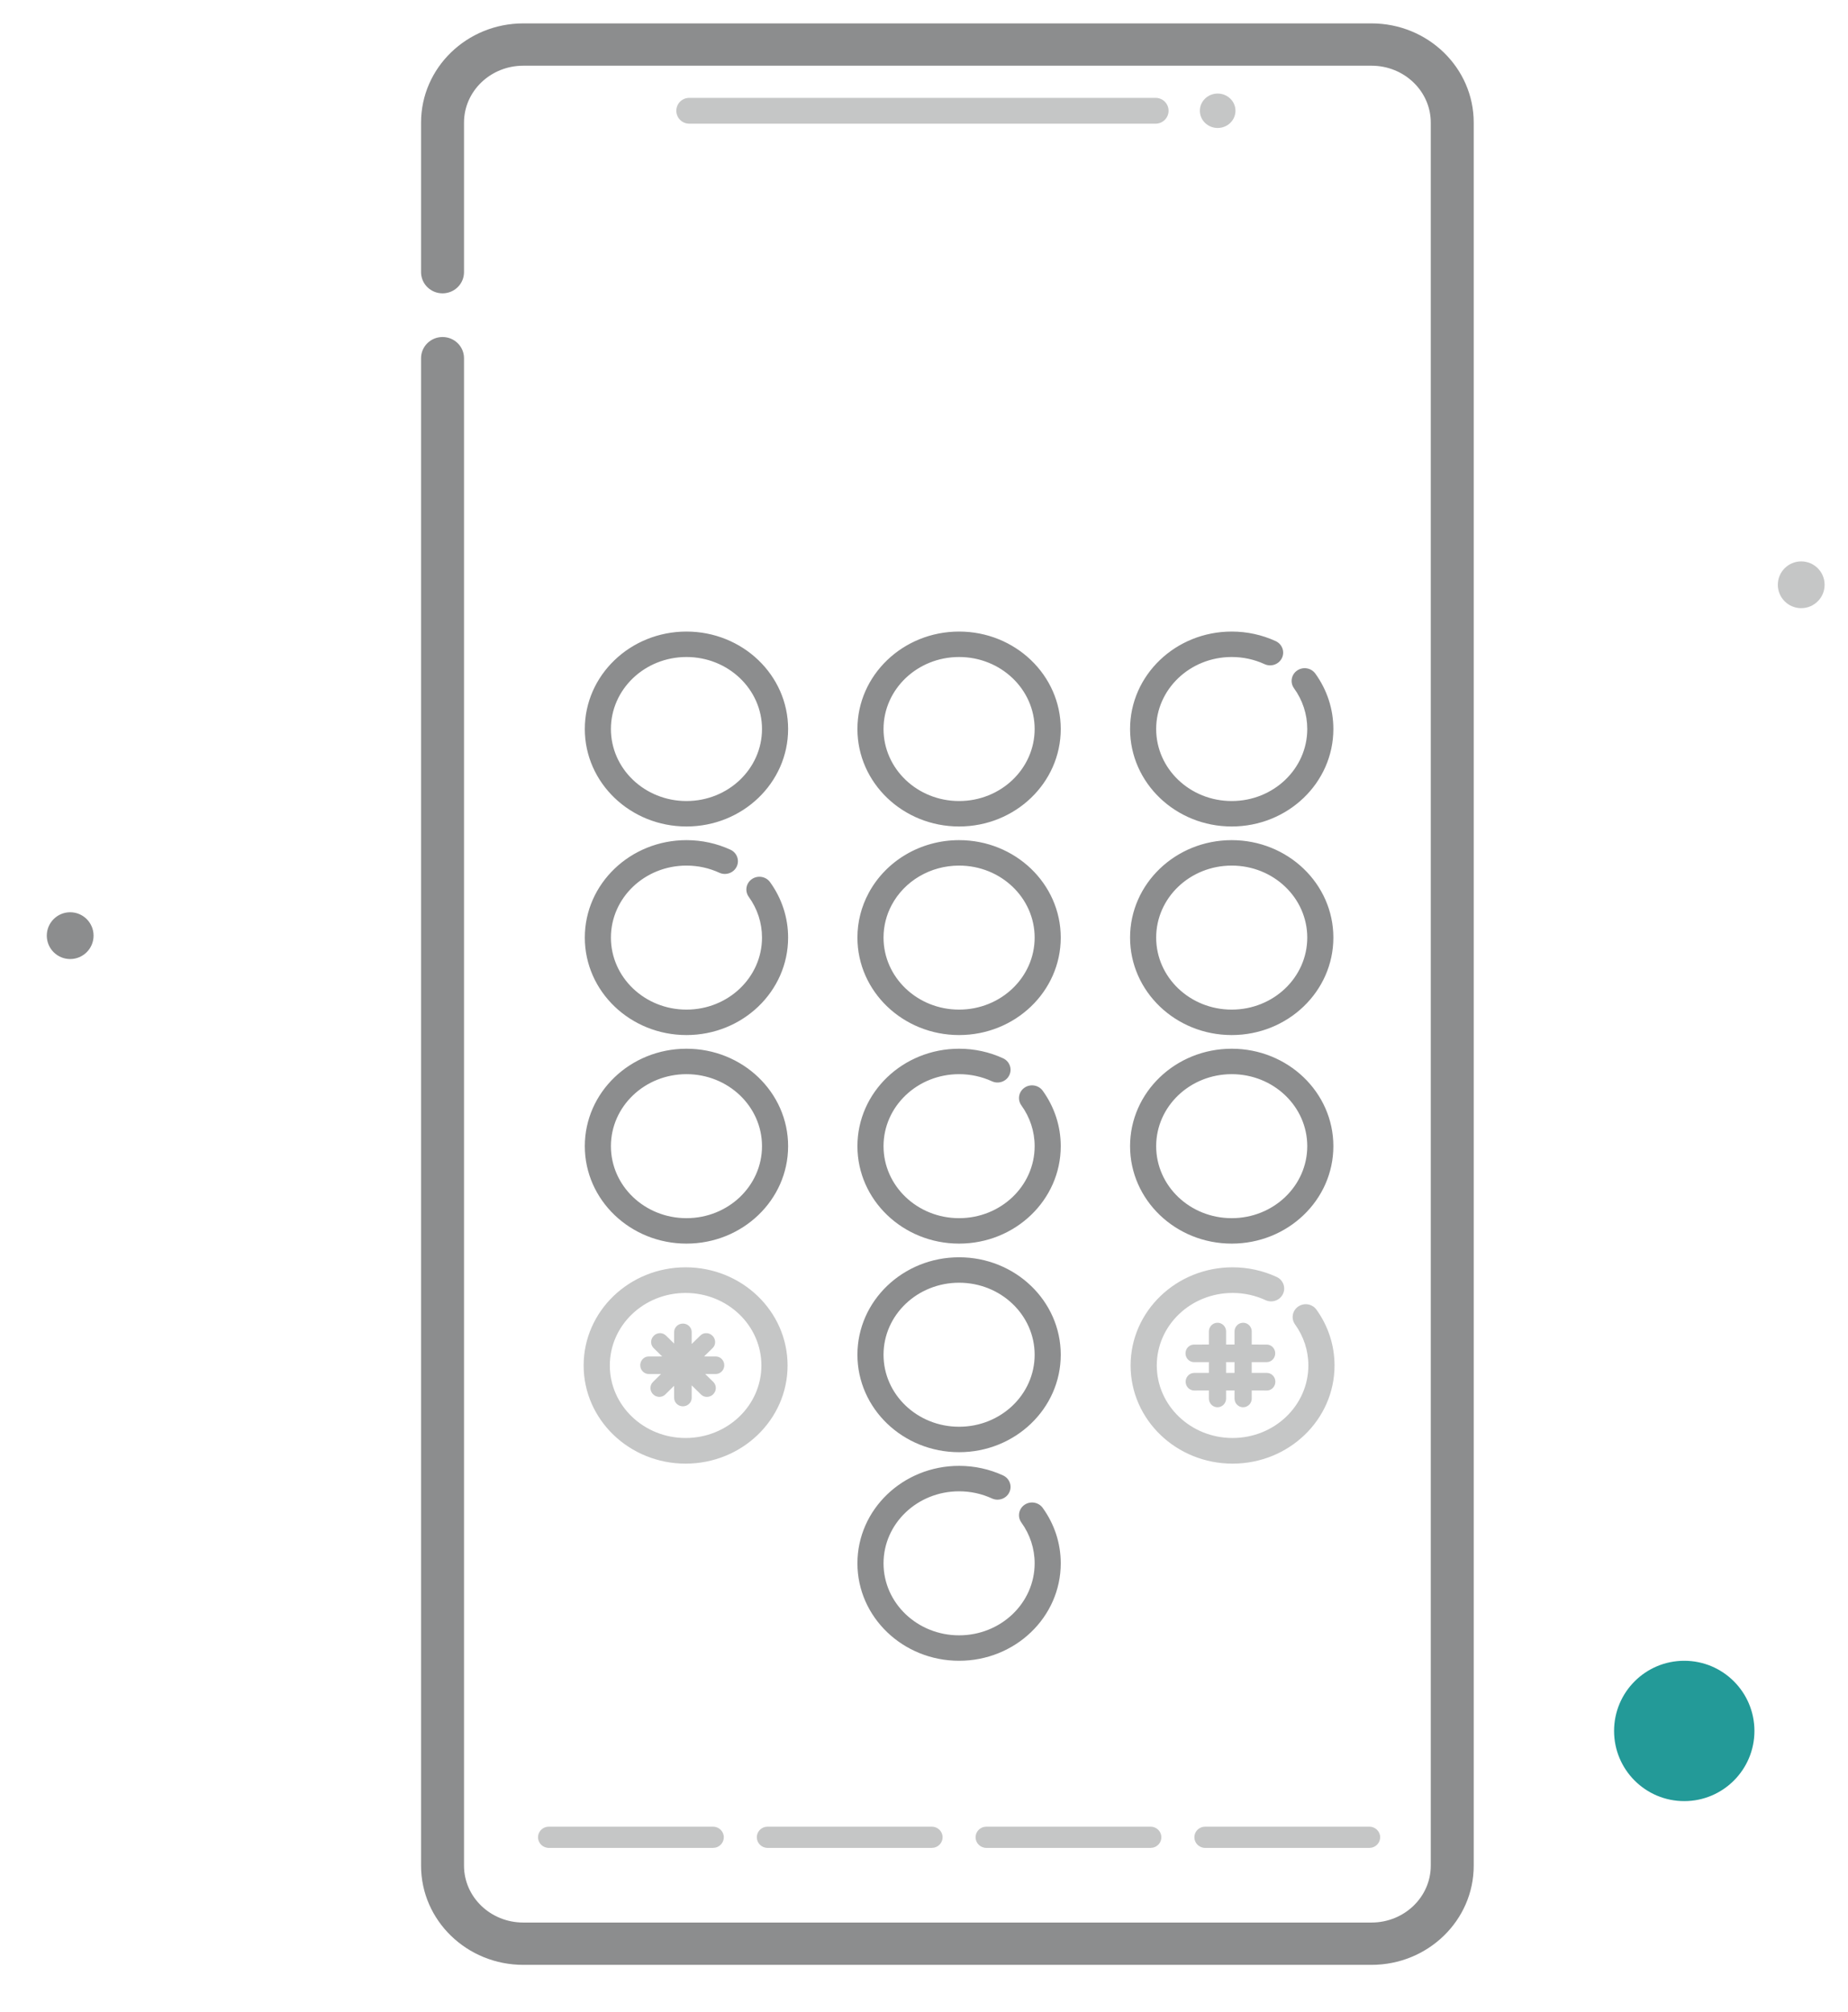 <?xml version="1.0" encoding="UTF-8"?>
<svg width="79px" height="86px" viewBox="0 0 79 86" version="1.1" xmlns="http://www.w3.org/2000/svg" xmlns:xlink="http://www.w3.org/1999/xlink">
    <!-- Generator: Sketch 60 (88103) - https://sketch.com -->
    <title>Illustration / Flow / Mobile / Mobile Number / dark</title>
    <desc>Created with Sketch.</desc>
    <g id="Illustration-/-Flow-/-Mobile-/-Mobile-Number-/-dark" stroke="none" stroke-width="1" fill="none" fill-rule="evenodd">
        <path d="M41,62.667 C41.659,62.667 42.298,62.808 42.88,63.076 C43.159,63.205 43.278,63.529 43.146,63.801 C43.015,64.072 42.682,64.188 42.404,64.06 C41.97,63.86 41.493,63.755 41,63.755 C39.214,63.755 37.77,65.136 37.77,66.834 C37.77,68.531 39.214,69.912 41,69.912 C42.786,69.912 44.23,68.531 44.23,66.834 C44.23,66.202 44.03,65.6 43.663,65.09 C43.485,64.845 43.546,64.505 43.797,64.332 C44.049,64.159 44.397,64.218 44.575,64.464 C45.074,65.155 45.346,65.975 45.346,66.834 C45.346,69.137 43.398,71 41,71 C38.602,71 36.654,69.137 36.654,66.834 C36.654,64.53 38.602,62.667 41,62.667 Z M41,53.75 C43.398,53.75 45.346,55.613 45.346,57.917 C45.346,60.22 43.398,62.083 41,62.083 C38.602,62.083 36.654,60.22 36.654,57.917 C36.654,55.613 38.602,53.75 41,53.75 Z M41,54.838 C39.214,54.838 37.77,56.219 37.77,57.917 C37.77,59.615 39.214,60.995 41,60.995 C42.786,60.995 44.23,59.615 44.23,57.917 C44.23,56.219 42.786,54.838 41,54.838 Z M29.346,44.834 C31.743,44.834 33.691,46.697 33.691,49 C33.691,51.303 31.743,53.166 29.346,53.166 C26.948,53.166 25,51.303 25,49 C25,46.697 26.948,44.834 29.346,44.834 Z M52.654,44.834 C55.052,44.834 57,46.697 57,49 C57,51.303 55.052,53.166 52.654,53.166 C50.257,53.166 48.309,51.303 48.309,49 C48.309,46.697 50.257,44.834 52.654,44.834 Z M41,44.834 C41.659,44.834 42.298,44.975 42.88,45.243 C43.159,45.371 43.278,45.695 43.146,45.967 C43.015,46.239 42.682,46.355 42.404,46.226 C41.97,46.027 41.493,45.922 41,45.922 C39.214,45.922 37.77,47.302 37.77,49 C37.77,50.698 39.214,52.078 41,52.078 C42.786,52.078 44.23,50.698 44.23,49 C44.23,48.368 44.03,47.766 43.663,47.257 C43.485,47.011 43.546,46.672 43.797,46.499 C44.049,46.326 44.397,46.385 44.575,46.63 C45.074,47.321 45.346,48.142 45.346,49 C45.346,51.303 43.398,53.166 41,53.166 C38.602,53.166 36.654,51.303 36.654,49 C36.654,46.697 38.602,44.834 41,44.834 Z M29.346,45.922 C27.559,45.922 26.116,47.302 26.116,49 C26.116,50.698 27.559,52.078 29.346,52.078 C31.132,52.078 32.575,50.698 32.575,49 C32.575,47.302 31.132,45.922 29.346,45.922 Z M52.654,45.922 C50.868,45.922 49.425,47.302 49.425,49 C49.425,50.698 50.868,52.078 52.654,52.078 C54.441,52.078 55.884,50.698 55.884,49 C55.884,47.302 54.441,45.922 52.654,45.922 Z M41,35.917 C43.398,35.917 45.346,37.78 45.346,40.083 C45.346,42.387 43.398,44.25 41,44.25 C38.602,44.25 36.654,42.387 36.654,40.083 C36.654,39.412 36.82,38.763 37.134,38.179 C37.873,36.801 39.356,35.917 41,35.917 Z M52.654,35.917 C55.052,35.917 57,37.78 57,40.083 C57,42.387 55.052,44.25 52.654,44.25 C50.257,44.25 48.309,42.387 48.309,40.083 C48.309,37.78 50.257,35.917 52.654,35.917 Z M29.346,35.917 C30.004,35.917 30.644,36.058 31.226,36.326 C31.504,36.454 31.623,36.779 31.492,37.05 C31.36,37.322 31.028,37.438 30.749,37.31 C30.315,37.11 29.839,37.005 29.346,37.005 C27.559,37.005 26.116,38.385 26.116,40.083 C26.116,41.781 27.559,43.162 29.346,43.162 C31.132,43.162 32.575,41.781 32.575,40.083 C32.575,39.451 32.376,38.849 32.008,38.34 C31.831,38.094 31.891,37.755 32.143,37.582 C32.395,37.409 32.743,37.468 32.92,37.714 C33.419,38.404 33.691,39.225 33.691,40.083 C33.691,42.387 31.743,44.25 29.346,44.25 C26.948,44.25 25,42.387 25,40.083 C25,37.78 26.948,35.917 29.346,35.917 Z M41,37.005 C39.773,37.005 38.67,37.662 38.122,38.684 C37.892,39.113 37.77,39.589 37.77,40.083 C37.77,41.781 39.214,43.162 41,43.162 C42.786,43.162 44.23,41.781 44.23,40.083 C44.23,38.385 42.786,37.005 41,37.005 Z M52.654,37.005 C50.868,37.005 49.425,38.385 49.425,40.083 C49.425,41.781 50.868,43.162 52.654,43.162 C54.441,43.162 55.884,41.781 55.884,40.083 C55.884,38.385 54.441,37.005 52.654,37.005 Z M3,39 C3.552,39 4,39.448 4,40 C4,40.552 3.552,41 3,41 C2.448,41 2,40.552 2,40 C2,39.448 2.448,39 3,39 Z M41,27 C43.398,27 45.346,28.863 45.346,31.166 C45.346,33.47 43.398,35.333 41,35.333 C38.602,35.333 36.654,33.47 36.654,31.166 C36.654,28.863 38.602,27 41,27 Z M29.346,27 C31.743,27 33.691,28.863 33.691,31.166 C33.691,33.47 31.743,35.333 29.346,35.333 C26.948,35.333 25,33.47 25,31.166 C25,28.863 26.948,27 29.346,27 Z M52.654,27 C53.313,27 53.953,27.141 54.535,27.409 C54.813,27.538 54.932,27.862 54.801,28.133 C54.669,28.405 54.337,28.521 54.058,28.393 C53.624,28.193 53.148,28.088 52.654,28.088 C50.868,28.088 49.425,29.469 49.425,31.166 C49.425,32.864 50.868,34.245 52.654,34.245 C54.441,34.245 55.884,32.864 55.884,31.166 C55.884,30.535 55.685,29.932 55.317,29.423 C55.14,29.178 55.2,28.838 55.452,28.665 C55.704,28.492 56.052,28.551 56.229,28.797 C56.728,29.488 57,30.308 57,31.166 C57,33.47 55.052,35.333 52.654,35.333 C50.257,35.333 48.309,33.47 48.309,31.166 C48.309,28.863 50.257,27 52.654,27 Z M41,28.088 C39.214,28.088 37.77,29.469 37.77,31.166 C37.77,32.864 39.214,34.245 41,34.245 C42.786,34.245 44.23,32.864 44.23,31.166 C44.23,29.469 42.786,28.088 41,28.088 Z M29.346,28.088 C27.559,28.088 26.116,29.469 26.116,31.166 C26.116,32.864 27.559,34.245 29.346,34.245 C31.132,34.245 32.575,32.864 32.575,31.166 C32.575,29.469 31.132,28.088 29.346,28.088 Z" id="Combined-Shape" fill="#8C8D8E" fill-rule="nonzero"></path>
        <path d="M30.478,78.091 C30.735,78.091 30.942,78.294 30.942,78.545 C30.942,78.761 30.79,78.941 30.585,78.988 L30.478,79 L23.464,79 C23.208,79 23,78.796 23,78.545 C23,78.33 23.153,78.15 23.358,78.103 L23.464,78.091 L30.478,78.091 Z M49.184,78.091 C49.44,78.091 49.647,78.294 49.647,78.545 C49.647,78.761 49.495,78.941 49.29,78.988 L49.184,79 L42.169,79 C41.913,79 41.705,78.796 41.705,78.545 C41.705,78.33 41.858,78.15 42.063,78.103 L42.169,78.091 L49.184,78.091 Z M39.831,78.091 C40.087,78.091 40.295,78.294 40.295,78.545 C40.295,78.761 40.142,78.941 39.937,78.988 L39.831,79 L32.816,79 C32.56,79 32.353,78.796 32.353,78.545 C32.353,78.33 32.505,78.15 32.71,78.103 L32.816,78.091 L39.831,78.091 Z M58.536,78.091 C58.792,78.091 59,78.294 59,78.545 C59,78.761 58.847,78.941 58.642,78.988 L58.536,79 L51.522,79 C51.265,79 51.058,78.796 51.058,78.545 C51.058,78.33 51.21,78.15 51.415,78.103 L51.522,78.091 L58.536,78.091 Z M29.309,54.179 C31.714,54.179 33.668,56.056 33.668,58.376 C33.668,60.695 31.714,62.572 29.309,62.572 C26.904,62.572 24.95,60.695 24.95,58.376 C24.95,56.056 26.904,54.179 29.309,54.179 Z M52.691,54.179 C53.352,54.179 53.993,54.322 54.577,54.592 C54.856,54.721 54.976,55.047 54.844,55.321 C54.712,55.595 54.378,55.712 54.099,55.582 C53.664,55.381 53.186,55.275 52.691,55.275 C50.899,55.275 49.451,56.666 49.451,58.376 C49.451,60.085 50.899,61.476 52.691,61.476 C54.483,61.476 55.931,60.085 55.931,58.376 C55.931,57.739 55.731,57.133 55.362,56.62 C55.184,56.373 55.244,56.031 55.497,55.857 C55.75,55.682 56.099,55.742 56.277,55.989 C56.777,56.685 57.05,57.511 57.05,58.376 C57.05,60.695 55.096,62.572 52.691,62.572 C50.286,62.572 48.332,60.695 48.332,58.376 C48.332,56.056 50.286,54.179 52.691,54.179 Z M29.309,55.275 C27.517,55.275 26.069,56.666 26.069,58.376 C26.069,60.085 27.517,61.476 29.309,61.476 C31.101,61.476 32.549,60.085 32.549,58.376 C32.549,56.666 31.101,55.275 29.309,55.275 Z M53.142,56.549 C53.32,56.549 53.468,56.677 53.503,56.847 L53.51,56.922 L53.51,57.481 L54.149,57.482 C54.326,57.482 54.473,57.611 54.507,57.782 L54.514,57.857 C54.514,58.039 54.389,58.19 54.223,58.225 L54.149,58.233 L53.51,58.232 L53.51,58.693 L54.155,58.694 C54.332,58.694 54.479,58.823 54.513,58.994 L54.52,59.07 C54.52,59.251 54.395,59.403 54.229,59.438 L54.155,59.445 L53.51,59.444 L53.51,59.789 C53.51,59.969 53.384,60.119 53.216,60.154 L53.142,60.162 C52.965,60.162 52.816,60.034 52.782,59.864 L52.775,59.789 L52.775,59.444 L52.414,59.444 L52.414,59.789 C52.414,59.969 52.288,60.119 52.121,60.154 L52.047,60.162 C51.869,60.162 51.721,60.034 51.686,59.864 L51.679,59.789 L51.679,59.444 L51.051,59.445 C50.874,59.445 50.727,59.317 50.693,59.146 L50.685,59.07 C50.685,58.888 50.811,58.737 50.977,58.702 L51.051,58.694 L51.679,58.693 L51.679,58.232 L51.045,58.233 C50.843,58.233 50.679,58.065 50.679,57.857 C50.679,57.676 50.805,57.525 50.971,57.49 L51.045,57.482 L51.679,57.481 L51.679,56.922 C51.679,56.742 51.805,56.592 51.973,56.557 L52.047,56.549 C52.224,56.549 52.373,56.677 52.407,56.847 L52.414,56.922 L52.414,57.481 L52.775,57.481 L52.775,56.922 C52.775,56.742 52.901,56.592 53.068,56.557 L53.142,56.549 Z M29.194,56.585 C29.375,56.585 29.527,56.71 29.562,56.877 L29.569,56.95 L29.568,57.458 L29.938,57.096 C30.061,56.975 30.251,56.962 30.394,57.054 L30.462,57.109 C30.586,57.235 30.605,57.426 30.517,57.567 L30.464,57.632 L30.099,57.989 L30.596,57.99 C30.773,57.99 30.92,58.118 30.954,58.29 L30.962,58.365 C30.962,58.547 30.836,58.698 30.67,58.733 L30.596,58.741 L30.146,58.74 L30.493,59.08 C30.616,59.201 30.633,59.391 30.544,59.535 L30.491,59.604 C30.366,59.731 30.176,59.753 30.033,59.668 L29.967,59.616 L29.568,59.225 L29.569,59.757 C29.569,59.933 29.441,60.08 29.269,60.114 L29.194,60.122 C29.012,60.122 28.861,59.997 28.826,59.83 L28.818,59.757 L28.817,59.245 L28.44,59.616 C28.316,59.737 28.126,59.75 27.983,59.658 L27.916,59.604 C27.791,59.477 27.773,59.286 27.861,59.146 L27.914,59.08 L28.259,58.74 L27.735,58.741 C27.558,58.741 27.411,58.612 27.377,58.441 L27.37,58.365 C27.37,58.184 27.495,58.032 27.661,57.997 L27.735,57.99 L28.306,57.989 L27.943,57.632 C27.819,57.511 27.802,57.322 27.891,57.177 L27.945,57.109 C28.069,56.982 28.259,56.959 28.402,57.045 L28.469,57.096 L28.817,57.438 L28.818,56.95 C28.818,56.774 28.947,56.627 29.118,56.592 L29.194,56.585 Z M52.775,58.232 L52.414,58.232 L52.414,58.693 L52.775,58.693 L52.775,58.232 Z M77,24 C77.552,24 78,24.448 78,25 C78,25.552 77.552,26 77,26 C76.448,26 76,25.552 76,25 C76,24.448 76.448,24 77,24 Z M52.054,4 C52.474,4 52.815,4.329 52.815,4.735 C52.815,5.141 52.474,5.471 52.054,5.471 C51.634,5.471 51.293,5.141 51.293,4.735 C51.293,4.329 51.634,4 52.054,4 Z M49.403,4.184 C49.708,4.184 49.955,4.431 49.955,4.735 C49.955,5.04 49.708,5.287 49.403,5.287 L29.463,5.287 C29.158,5.287 28.912,5.04 28.912,4.735 C28.912,4.431 29.158,4.184 29.463,4.184 L49.403,4.184 Z" id="Combined-Shape" fill="#C5C6C6" fill-rule="nonzero"></path>
        <circle id="Oval" fill="#239A98" cx="72" cy="74" r="3"></circle>
        <path d="M19.836,11.636 L19.836,5.241 C19.836,3.902 20.967,2.809 22.371,2.809 L58.629,2.809 C60.033,2.809 61.164,3.902 61.164,5.241 L61.164,79.759 C61.164,81.098 60.033,82.191 58.629,82.191 L22.371,82.191 C20.967,82.191 19.836,81.098 19.836,79.759 L19.836,15.313 C19.836,14.813 19.425,14.408 18.918,14.408 C18.411,14.408 18,14.813 18,15.313 L18,79.759 C18,82.105 19.961,84 22.371,84 L58.629,84 C61.039,84 63,82.105 63,79.759 L63,5.241 C63,2.895 61.039,1 58.629,1 L22.371,1 C19.961,1 18,2.895 18,5.241 L18,11.636 C18,12.136 18.411,12.541 18.918,12.541 C19.425,12.541 19.836,12.136 19.836,11.636 Z" id="Combined-Shape" fill="#8C8D8E" fill-rule="nonzero"></path>
    </g>
</svg>